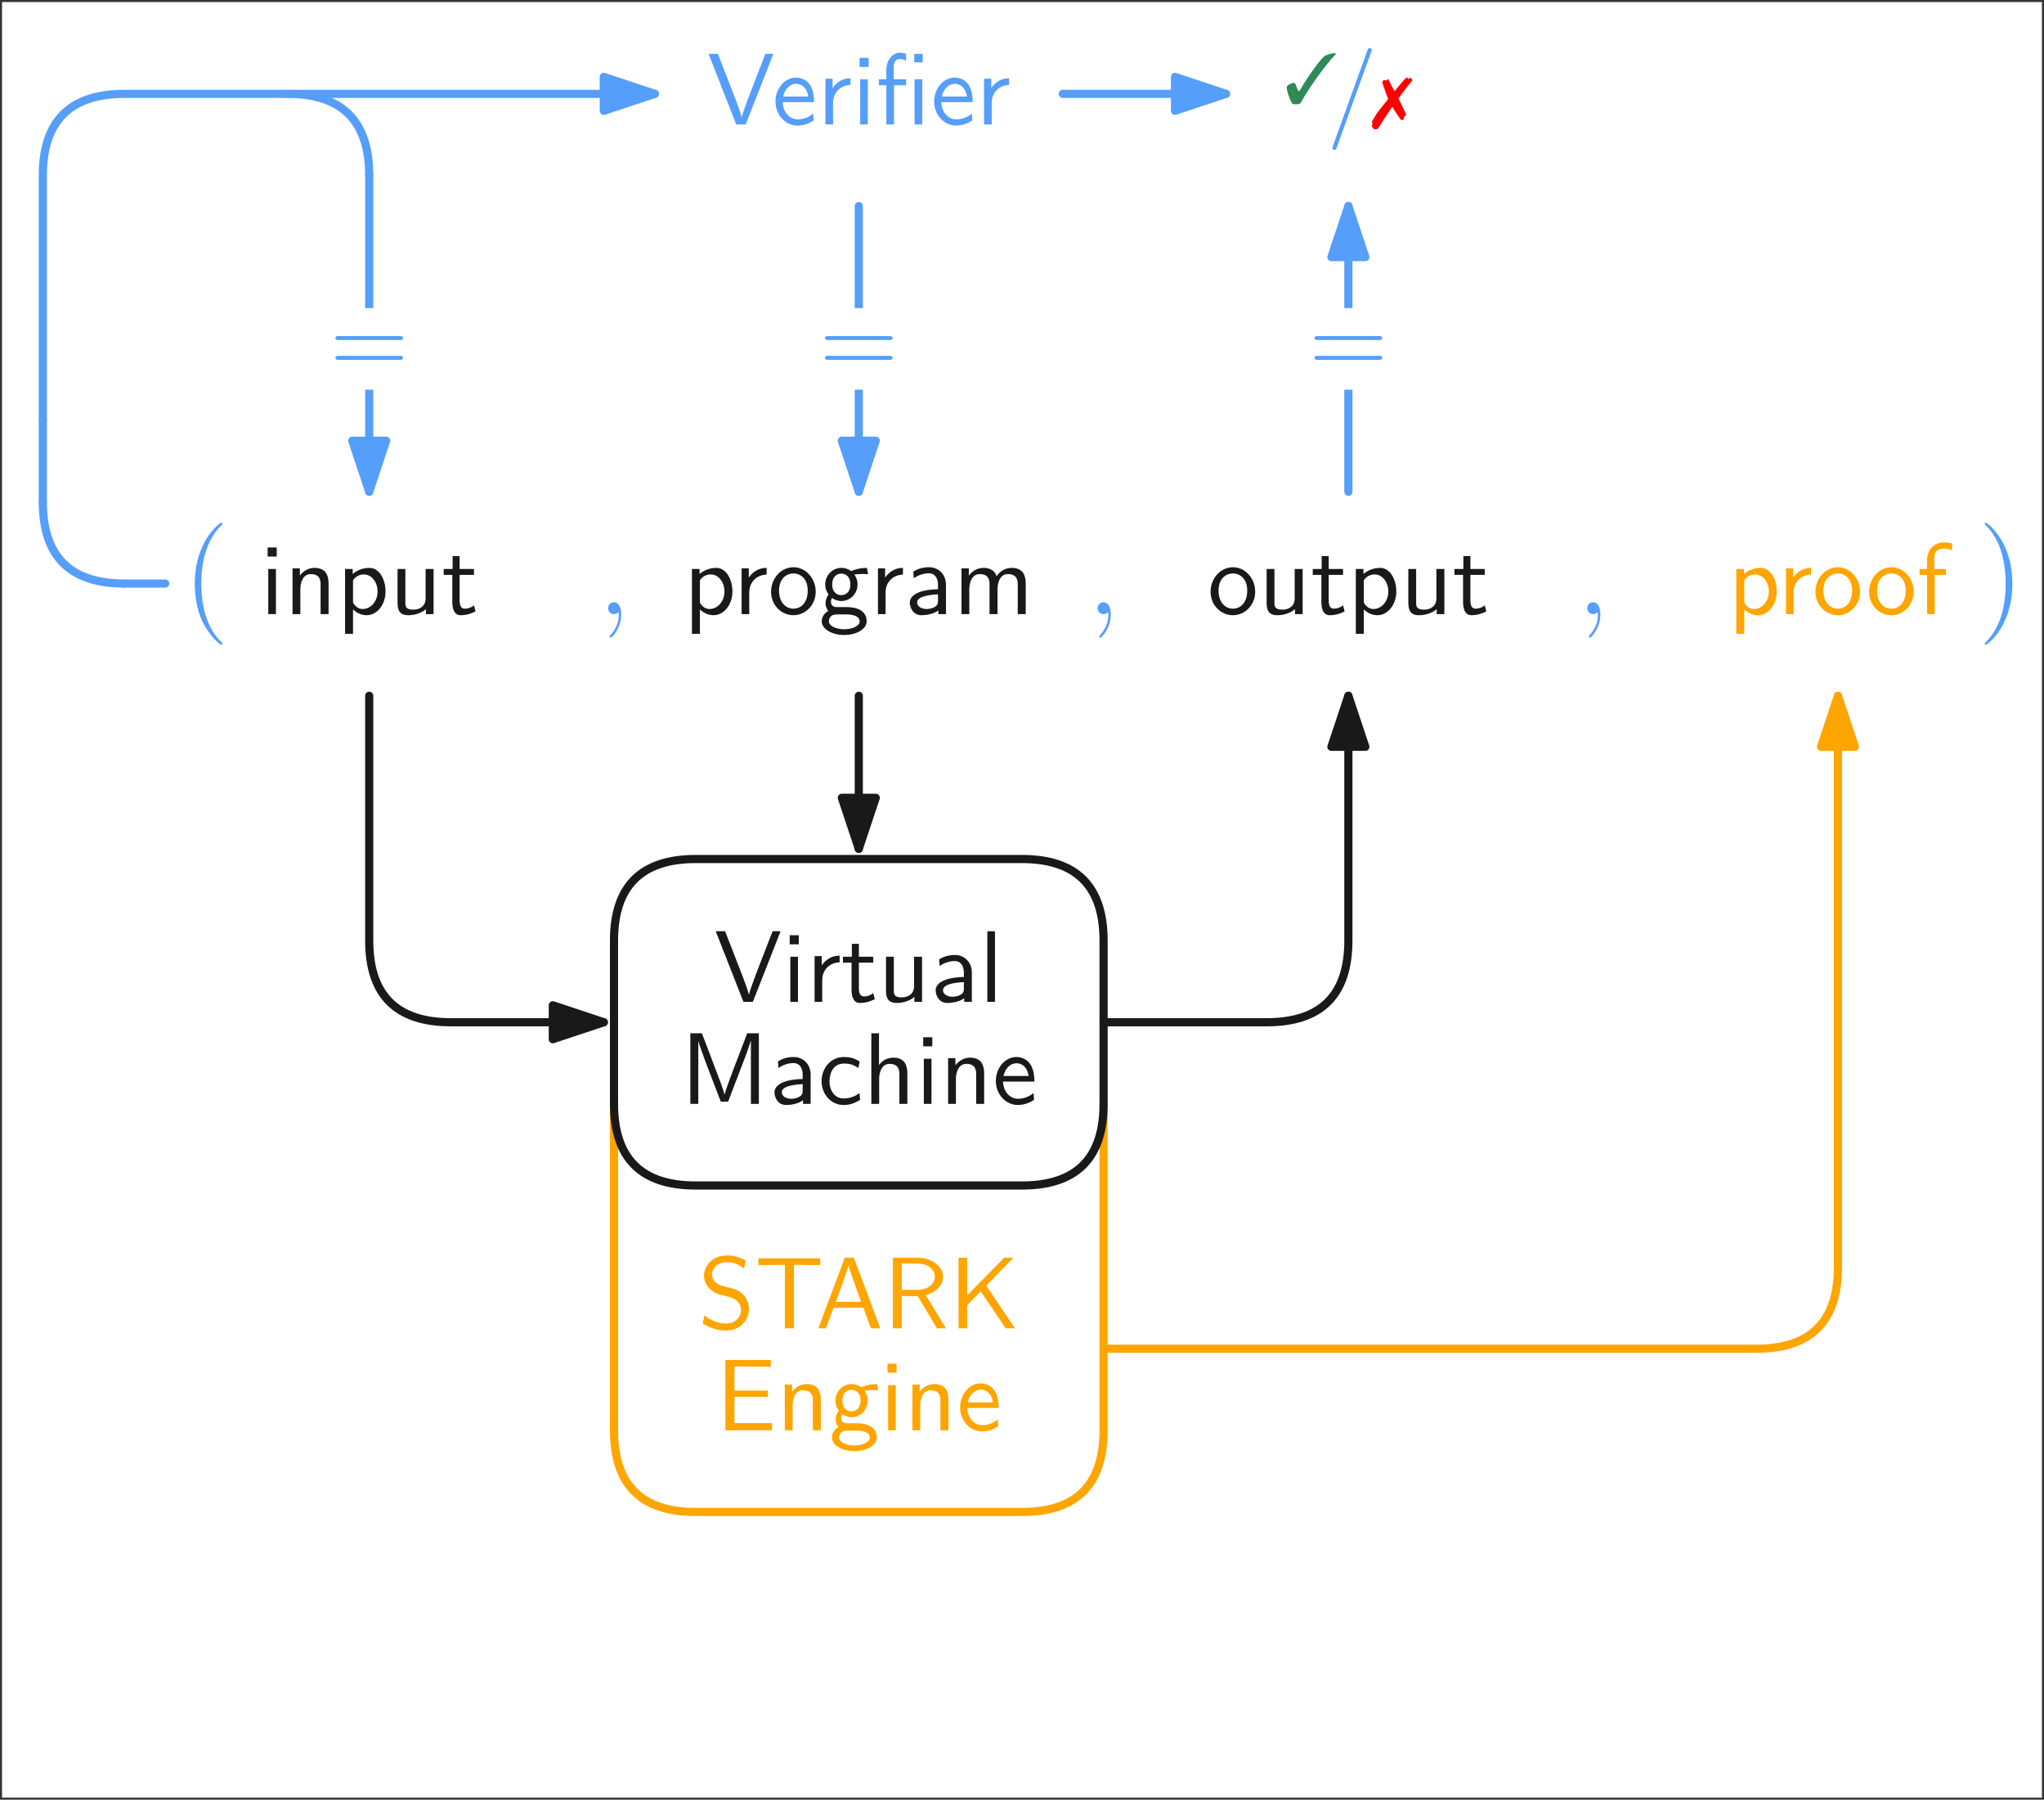 <?xml version="1.0" encoding="UTF-8"?>
<svg xmlns="http://www.w3.org/2000/svg" xmlns:xlink="http://www.w3.org/1999/xlink" width="200.4pt" height="176.4pt" viewBox="0 0 200.4 176.4" version="1.1">
<rect x="0" y="0" width="200.4" height="176.4" fill="#333333" stroke="none"/>
<defs>
<g>
<symbol overflow="visible" id="glyph0-0">
<path style="stroke:none;" d=""/>
</symbol>
<symbol overflow="visible" id="glyph0-1">
<path style="stroke:none;" d="M 1.562 0 L 1.562 -4.422 L 0.812 -4.422 L 0.812 0 Z M 1.641 -5.641 L 1.641 -6.531 L 0.75 -6.531 L 0.75 -5.641 Z M 1.641 -5.641 "/>
</symbol>
<symbol overflow="visible" id="glyph0-2">
<path style="stroke:none;" d="M 4.344 0 L 4.344 -2.969 C 4.344 -3.625 4.188 -4.531 2.969 -4.531 C 2.078 -4.531 1.578 -3.859 1.531 -3.781 L 1.531 -4.484 L 0.812 -4.484 L 0.812 0 L 1.578 0 L 1.578 -2.438 C 1.578 -3.094 1.828 -3.922 2.594 -3.922 C 3.547 -3.922 3.562 -3.219 3.562 -2.906 L 3.562 0 Z M 4.344 0 "/>
</symbol>
<symbol overflow="visible" id="glyph0-3">
<path style="stroke:none;" d="M 4.781 -2.219 C 4.781 -3.422 4.156 -4.531 3.203 -4.531 C 2.609 -4.531 2.031 -4.328 1.562 -3.938 L 1.562 -4.422 L 0.812 -4.422 L 0.812 1.938 L 1.594 1.938 L 1.594 -0.453 C 1.906 -0.172 2.344 0.109 2.938 0.109 C 3.906 0.109 4.781 -0.875 4.781 -2.219 Z M 4 -2.219 C 4 -1.203 3.297 -0.5 2.547 -0.5 C 2.156 -0.5 1.891 -0.703 1.688 -0.969 C 1.594 -1.109 1.594 -1.141 1.594 -1.312 L 1.594 -3.312 C 1.828 -3.672 2.219 -3.891 2.656 -3.891 C 3.406 -3.891 4 -3.141 4 -2.219 Z M 4 -2.219 "/>
</symbol>
<symbol overflow="visible" id="glyph0-4">
<path style="stroke:none;" d="M 4.344 0 L 4.344 -4.422 L 3.562 -4.422 L 3.562 -1.531 C 3.562 -0.781 3 -0.438 2.359 -0.438 C 1.656 -0.438 1.578 -0.703 1.578 -1.125 L 1.578 -4.422 L 0.812 -4.422 L 0.812 -1.094 C 0.812 -0.375 1.031 0.109 1.859 0.109 C 2.391 0.109 3.094 -0.047 3.594 -0.484 L 3.594 0 Z M 4.344 0 "/>
</symbol>
<symbol overflow="visible" id="glyph0-5">
<path style="stroke:none;" d="M 3.312 -0.266 L 3.156 -0.859 C 2.891 -0.641 2.578 -0.531 2.25 -0.531 C 1.891 -0.531 1.75 -0.828 1.75 -1.359 L 1.75 -3.844 L 3.156 -3.844 L 3.156 -4.422 L 1.75 -4.422 L 1.75 -5.688 L 1.062 -5.688 L 1.062 -4.422 L 0.188 -4.422 L 0.188 -3.844 L 1.031 -3.844 L 1.031 -1.188 C 1.031 -0.594 1.172 0.109 1.859 0.109 C 2.547 0.109 3.062 -0.141 3.312 -0.266 Z M 3.312 -0.266 "/>
</symbol>
<symbol overflow="visible" id="glyph0-6">
<path style="stroke:none;" d="M 3.266 -3.875 L 3.266 -4.531 C 2.375 -4.531 1.828 -4.031 1.516 -3.578 L 1.516 -4.484 L 0.812 -4.484 L 0.812 0 L 1.562 0 L 1.562 -2.141 C 1.562 -3.125 2.281 -3.844 3.266 -3.875 Z M 3.266 -3.875 "/>
</symbol>
<symbol overflow="visible" id="glyph0-7">
<path style="stroke:none;" d="M 4.672 -2.188 C 4.672 -3.531 3.672 -4.594 2.5 -4.594 C 1.266 -4.594 0.297 -3.5 0.297 -2.188 C 0.297 -0.875 1.312 0.109 2.484 0.109 C 3.672 0.109 4.672 -0.891 4.672 -2.188 Z M 3.891 -2.297 C 3.891 -1.109 3.219 -0.531 2.484 -0.531 C 1.797 -0.531 1.078 -1.094 1.078 -2.297 C 1.078 -3.5 1.828 -3.984 2.484 -3.984 C 3.188 -3.984 3.891 -3.469 3.891 -2.297 Z M 3.891 -2.297 "/>
</symbol>
<symbol overflow="visible" id="glyph0-8">
<path style="stroke:none;" d="M 4.828 -3.906 L 4.719 -4.531 C 4.031 -4.531 3.453 -4.344 3.156 -4.219 C 2.938 -4.391 2.609 -4.531 2.203 -4.531 C 1.344 -4.531 0.625 -3.812 0.625 -2.906 C 0.625 -2.547 0.75 -2.188 0.953 -1.922 C 0.656 -1.516 0.656 -1.125 0.656 -1.078 C 0.656 -0.812 0.75 -0.531 0.922 -0.312 C 0.406 -0.016 0.281 0.453 0.281 0.703 C 0.281 1.453 1.266 2.047 2.484 2.047 C 3.703 2.047 4.688 1.469 4.688 0.703 C 4.688 -0.688 3.031 -0.688 2.641 -0.688 L 1.766 -0.688 C 1.641 -0.688 1.188 -0.688 1.188 -1.219 C 1.188 -1.328 1.219 -1.484 1.297 -1.578 C 1.5 -1.422 1.828 -1.281 2.203 -1.281 C 3.094 -1.281 3.797 -2.031 3.797 -2.906 C 3.797 -3.391 3.578 -3.766 3.469 -3.906 L 3.516 -3.891 C 3.734 -3.891 4 -3.938 4.25 -3.938 C 4.422 -3.938 4.828 -3.906 4.828 -3.906 Z M 3.094 -2.906 C 3.094 -2.141 2.625 -1.859 2.203 -1.859 C 1.828 -1.859 1.312 -2.078 1.312 -2.906 C 1.312 -3.734 1.828 -3.969 2.203 -3.969 C 2.625 -3.969 3.094 -3.688 3.094 -2.906 Z M 4 0.719 C 4 1.156 3.312 1.484 2.5 1.484 C 1.688 1.484 0.984 1.172 0.984 0.703 C 0.984 0.672 0.984 0.031 1.75 0.031 L 2.656 0.031 C 2.875 0.031 4 0.031 4 0.719 Z M 4 0.719 "/>
</symbol>
<symbol overflow="visible" id="glyph0-9">
<path style="stroke:none;" d="M 4.078 0 L 4.078 -2.875 C 4.078 -3.891 3.344 -4.594 2.438 -4.594 C 1.781 -4.594 1.328 -4.438 0.875 -4.172 L 0.922 -3.516 C 1.453 -3.875 1.938 -4 2.438 -4 C 2.906 -4 3.297 -3.609 3.297 -2.875 L 3.297 -2.438 C 1.797 -2.422 0.531 -2 0.531 -1.125 C 0.531 -0.703 0.812 0.109 1.672 0.109 C 1.812 0.109 2.75 0.094 3.328 -0.359 L 3.328 0 Z M 3.297 -1.312 C 3.297 -1.125 3.297 -0.875 2.953 -0.688 C 2.672 -0.516 2.297 -0.5 2.188 -0.5 C 1.703 -0.5 1.25 -0.734 1.25 -1.141 C 1.25 -1.844 2.875 -1.906 3.297 -1.938 Z M 3.297 -1.312 "/>
</symbol>
<symbol overflow="visible" id="glyph0-10">
<path style="stroke:none;" d="M 7.109 0 L 7.109 -2.969 C 7.109 -3.641 6.953 -4.531 5.734 -4.531 C 5.141 -4.531 4.625 -4.25 4.25 -3.719 C 4 -4.469 3.297 -4.531 2.984 -4.531 C 2.266 -4.531 1.797 -4.125 1.531 -3.766 L 1.531 -4.484 L 0.812 -4.484 L 0.812 0 L 1.578 0 L 1.578 -2.438 C 1.578 -3.125 1.859 -3.922 2.594 -3.922 C 3.516 -3.922 3.562 -3.281 3.562 -2.906 L 3.562 0 L 4.344 0 L 4.344 -2.438 C 4.344 -3.125 4.609 -3.922 5.359 -3.922 C 6.281 -3.922 6.328 -3.281 6.328 -2.906 L 6.328 0 Z M 7.109 0 "/>
</symbol>
<symbol overflow="visible" id="glyph0-11">
<path style="stroke:none;" d="M 6.5 -6.922 L 5.719 -6.922 L 4.391 -3.516 C 4.234 -3.094 3.484 -1.172 3.406 -0.719 L 3.391 -0.719 C 3.312 -1.109 2.875 -2.219 2.797 -2.453 L 1.062 -6.922 L 0.141 -6.922 L 2.859 0 L 3.781 0 Z M 6.5 -6.922 "/>
</symbol>
<symbol overflow="visible" id="glyph0-12">
<path style="stroke:none;" d="M 1.562 0 L 1.562 -6.922 L 0.812 -6.922 L 0.812 0 Z M 1.562 0 "/>
</symbol>
<symbol overflow="visible" id="glyph0-13">
<path style="stroke:none;" d="M 7.719 0 L 7.719 -6.922 L 6.578 -6.922 L 5.281 -3.531 C 4.938 -2.625 4.469 -1.391 4.359 -0.922 L 4.344 -0.922 C 4.297 -1.141 4.172 -1.5 4.031 -1.922 L 2.469 -6.047 L 2.125 -6.922 L 1 -6.922 L 1 0 L 1.781 0 L 1.781 -6.188 C 1.844 -5.859 2.25 -4.781 2.5 -4.094 L 3.984 -0.219 L 4.703 -0.219 L 6.031 -3.688 L 6.516 -4.953 C 6.609 -5.25 6.875 -5.969 6.922 -6.188 L 6.938 -6.188 L 6.938 0 Z M 7.719 0 "/>
</symbol>
<symbol overflow="visible" id="glyph0-14">
<path style="stroke:none;" d="M 4.141 -0.406 L 4.078 -1.062 C 3.562 -0.672 3.031 -0.531 2.516 -0.531 C 1.688 -0.531 1.141 -1.25 1.141 -2.219 C 1.141 -3 1.5 -3.953 2.562 -3.953 C 3.078 -3.953 3.422 -3.875 3.969 -3.516 L 4.094 -4.172 C 3.5 -4.5 3.156 -4.594 2.547 -4.594 C 1.172 -4.594 0.359 -3.391 0.359 -2.219 C 0.359 -0.984 1.266 0.109 2.516 0.109 C 3.047 0.109 3.594 -0.031 4.141 -0.406 Z M 4.141 -0.406 "/>
</symbol>
<symbol overflow="visible" id="glyph0-15">
<path style="stroke:none;" d="M 4.344 0 L 4.344 -2.969 C 4.344 -3.625 4.188 -4.531 2.969 -4.531 C 2.359 -4.531 1.875 -4.234 1.562 -3.812 L 1.562 -6.922 L 0.812 -6.922 L 0.812 0 L 1.578 0 L 1.578 -2.438 C 1.578 -3.094 1.828 -3.922 2.594 -3.922 C 3.547 -3.922 3.562 -3.219 3.562 -2.906 L 3.562 0 Z M 4.344 0 "/>
</symbol>
<symbol overflow="visible" id="glyph0-16">
<path style="stroke:none;" d="M 4.125 -2.188 C 4.125 -2.516 4.109 -3.266 3.734 -3.875 C 3.312 -4.484 2.719 -4.594 2.359 -4.594 C 1.25 -4.594 0.344 -3.531 0.344 -2.25 C 0.344 -0.938 1.312 0.109 2.5 0.109 C 3.125 0.109 3.703 -0.125 4.094 -0.406 L 4.031 -1.062 C 3.406 -0.531 2.734 -0.5 2.516 -0.5 C 1.719 -0.5 1.078 -1.203 1.047 -2.188 Z M 3.562 -2.734 L 1.094 -2.734 C 1.25 -3.484 1.781 -3.984 2.359 -3.984 C 2.875 -3.984 3.422 -3.656 3.562 -2.734 Z M 3.562 -2.734 "/>
</symbol>
<symbol overflow="visible" id="glyph0-17">
<path style="stroke:none;" d="M 4.969 -1.891 C 4.969 -2.531 4.672 -3.016 4.453 -3.25 C 3.984 -3.75 3.656 -3.844 2.734 -4.062 C 2.156 -4.203 2 -4.25 1.688 -4.5 C 1.625 -4.562 1.344 -4.859 1.344 -5.297 C 1.344 -5.875 1.891 -6.484 2.797 -6.484 C 3.641 -6.484 4.109 -6.156 4.484 -5.844 L 4.641 -6.641 C 4.094 -6.969 3.531 -7.141 2.812 -7.141 C 1.422 -7.141 0.562 -6.156 0.562 -5.172 C 0.562 -4.75 0.703 -4.328 1.094 -3.906 C 1.516 -3.453 1.953 -3.344 2.547 -3.203 C 3.391 -2.984 3.484 -2.953 3.766 -2.719 C 3.969 -2.547 4.188 -2.219 4.188 -1.781 C 4.188 -1.125 3.641 -0.469 2.734 -0.469 C 2.328 -0.469 1.422 -0.562 0.594 -1.281 L 0.438 -0.469 C 1.312 0.078 2.109 0.219 2.734 0.219 C 4.062 0.219 4.969 -0.781 4.969 -1.891 Z M 4.969 -1.891 "/>
</symbol>
<symbol overflow="visible" id="glyph0-18">
<path style="stroke:none;" d="M 6.422 -6.203 L 6.422 -6.859 L 0.359 -6.859 L 0.359 -6.203 L 1.688 -6.203 C 1.812 -6.203 1.938 -6.219 2.047 -6.219 L 2.953 -6.219 L 2.953 0 L 3.844 0 L 3.844 -6.219 L 4.719 -6.219 C 4.844 -6.219 4.969 -6.203 5.078 -6.203 Z M 6.422 -6.203 "/>
</symbol>
<symbol overflow="visible" id="glyph0-19">
<path style="stroke:none;" d="M 6.359 0 L 3.766 -6.922 L 2.875 -6.922 L 0.281 0 L 1.016 0 L 1.781 -2.031 L 4.688 -2.031 L 5.438 0 Z M 4.469 -2.594 L 2 -2.594 C 2.5 -4.016 2.141 -2.969 2.641 -4.391 C 2.844 -4.984 3.156 -5.828 3.234 -6.203 C 3.266 -6.062 3.328 -5.812 3.562 -5.156 Z M 4.469 -2.594 "/>
</symbol>
<symbol overflow="visible" id="glyph0-20">
<path style="stroke:none;" d="M 6.156 0 L 4.172 -3.25 C 5.203 -3.547 5.875 -4.25 5.875 -5.062 C 5.875 -6.047 4.781 -6.922 3.359 -6.922 L 0.953 -6.922 L 0.953 0 L 1.812 0 L 1.812 -3.156 L 3.391 -3.156 L 5.266 0 Z M 5.062 -5.062 C 5.062 -4.359 4.422 -3.766 3.25 -3.766 L 1.812 -3.766 L 1.812 -6.359 L 3.25 -6.359 C 4.406 -6.359 5.062 -5.766 5.062 -5.062 Z M 5.062 -5.062 "/>
</symbol>
<symbol overflow="visible" id="glyph0-21">
<path style="stroke:none;" d="M 6.484 0 L 3.672 -4.188 L 6.344 -6.922 L 5.422 -6.922 L 1.797 -3.219 L 1.797 -6.922 L 0.953 -6.922 L 0.953 0 L 1.797 0 L 1.797 -2.266 L 3.125 -3.625 L 5.578 0 Z M 6.484 0 "/>
</symbol>
<symbol overflow="visible" id="glyph0-22">
<path style="stroke:none;" d="M 5.516 0 L 5.516 -0.703 L 4.266 -0.703 C 4.141 -0.703 4.031 -0.703 3.906 -0.703 L 1.828 -0.703 L 1.828 -3.281 L 5.109 -3.281 L 5.109 -3.891 L 1.828 -3.891 L 1.828 -6.25 L 3.203 -6.25 C 3.312 -6.25 3.438 -6.234 3.562 -6.234 L 5.391 -6.234 L 5.391 -6.891 L 0.938 -6.891 L 0.938 0 Z M 5.516 0 "/>
</symbol>
<symbol overflow="visible" id="glyph0-23">
<path style="stroke:none;" d="M 3.453 -6.25 L 3.453 -6.922 C 3.344 -6.953 3.031 -7.031 2.656 -7.031 C 1.719 -7.031 1 -6.312 1 -5.328 L 1 -4.422 L 0.266 -4.422 L 0.266 -3.844 L 1 -3.844 L 1 0 L 1.75 0 L 1.75 -3.844 L 2.844 -3.844 L 2.844 -4.422 L 1.719 -4.422 L 1.719 -5.609 C 1.719 -6.344 2.391 -6.422 2.656 -6.422 C 2.844 -6.422 3.125 -6.406 3.453 -6.25 Z M 3.453 -6.25 "/>
</symbol>
<symbol overflow="visible" id="glyph0-24">
<path style="stroke:none;" d="M 4.562 -6.094 L 4.562 -6.922 L 3.734 -6.922 L 3.734 -6.094 Z M 4.516 0 L 4.516 -4.422 L 3.766 -4.422 L 3.766 0 Z M 2.938 -3.844 L 2.938 -4.422 L 1.719 -4.422 L 1.719 -5.625 C 1.719 -6.266 2.078 -6.422 2.328 -6.422 C 2.547 -6.422 2.766 -6.344 2.938 -6.234 L 2.938 -6.922 C 2.875 -6.938 2.625 -7.031 2.328 -7.031 C 1.594 -7.031 1 -6.328 1 -5.328 L 1 -4.422 L 0.266 -4.422 L 0.266 -3.844 L 1 -3.844 L 1 0 L 1.75 0 L 1.75 -3.844 Z M 2.938 -3.844 "/>
</symbol>
<symbol overflow="visible" id="glyph0-25">
<path style="stroke:none;" d="M 4.422 -7.281 C 4.422 -7.391 4.328 -7.484 4.219 -7.484 C 4.078 -7.484 4.031 -7.375 4 -7.281 L 0.609 2.109 C 0.562 2.25 0.562 2.297 0.562 2.297 C 0.562 2.406 0.641 2.5 0.75 2.5 C 0.891 2.5 0.938 2.391 0.969 2.297 L 4.359 -7.094 C 4.422 -7.234 4.422 -7.281 4.422 -7.281 Z M 4.422 -7.281 "/>
</symbol>
<symbol overflow="visible" id="glyph1-0">
<path style="stroke:none;" d=""/>
</symbol>
<symbol overflow="visible" id="glyph1-1">
<path style="stroke:none;" d="M 3.891 2.906 C 3.891 2.875 3.891 2.844 3.688 2.641 C 2.484 1.438 1.812 -0.531 1.812 -2.969 C 1.812 -5.297 2.375 -7.297 3.766 -8.703 C 3.891 -8.812 3.891 -8.828 3.891 -8.875 C 3.891 -8.938 3.828 -8.969 3.781 -8.969 C 3.625 -8.969 2.641 -8.109 2.062 -6.938 C 1.453 -5.719 1.172 -4.453 1.172 -2.969 C 1.172 -1.906 1.344 -0.484 1.953 0.781 C 2.672 2.219 3.641 3 3.781 3 C 3.828 3 3.891 2.969 3.891 2.906 Z M 3.891 2.906 "/>
</symbol>
<symbol overflow="visible" id="glyph1-2">
<path style="stroke:none;" d="M 3.375 -2.969 C 3.375 -3.891 3.25 -5.359 2.578 -6.75 C 1.875 -8.188 0.891 -8.969 0.766 -8.969 C 0.719 -8.969 0.656 -8.938 0.656 -8.875 C 0.656 -8.828 0.656 -8.812 0.859 -8.609 C 2.062 -7.406 2.719 -5.422 2.719 -2.984 C 2.719 -0.672 2.156 1.328 0.781 2.734 C 0.656 2.844 0.656 2.875 0.656 2.906 C 0.656 2.969 0.719 3 0.766 3 C 0.922 3 1.906 2.141 2.484 0.969 C 3.094 -0.25 3.375 -1.547 3.375 -2.969 Z M 3.375 -2.969 "/>
</symbol>
<symbol overflow="visible" id="glyph2-0">
<path style="stroke:none;" d=""/>
</symbol>
<symbol overflow="visible" id="glyph2-1">
<path style="stroke:none;" d="M 2.328 0.047 C 2.328 -0.641 2.109 -1.156 1.609 -1.156 C 1.234 -1.156 1.047 -0.844 1.047 -0.578 C 1.047 -0.328 1.219 0 1.625 0 C 1.781 0 1.906 -0.047 2.016 -0.156 C 2.047 -0.172 2.062 -0.172 2.062 -0.172 C 2.062 -0.172 2.094 -0.016 2.094 0.047 C 2.094 0.438 2.016 1.219 1.328 2 C 1.188 2.141 1.188 2.188 1.188 2.188 C 1.188 2.25 1.25 2.312 1.312 2.312 C 1.406 2.312 2.328 1.422 2.328 0.047 Z M 2.328 0.047 "/>
</symbol>
<symbol overflow="visible" id="glyph3-0">
<path style="stroke:none;" d=""/>
</symbol>
<symbol overflow="visible" id="glyph3-1">
<path style="stroke:none;" d="M 5.031 -4.906 C 4.641 -4.922 4.172 -4.781 3.875 -4.578 C 3.344 -4.047 2.328 -2.641 1.609 -1.406 C 1.516 -1.25 1.484 -1.203 1.438 -1.203 C 1.391 -1.203 1.344 -1.25 1.297 -1.375 L 1.094 -1.875 C 1.047 -1.969 1.016 -2 0.938 -2 C 0.781 -2 0.562 -1.906 0.359 -1.766 C 0.266 -1.688 0.234 -1.625 0.234 -1.547 C 0.234 -1.25 0.469 -0.531 0.734 -0.031 C 0.797 0.078 0.844 0.094 1.125 0.094 C 1.469 0.094 1.547 0.062 1.625 -0.062 C 2.391 -1.469 3.984 -3.703 5.031 -4.797 Z M 5.031 -4.906 "/>
</symbol>
<symbol overflow="visible" id="glyph3-2">
<path style="stroke:none;" d="M 2.609 -2.562 C 2.938 -3.016 3.594 -3.875 3.719 -4.016 C 3.781 -4.094 3.844 -4.156 3.906 -4.234 C 3.938 -4.266 3.953 -4.297 3.969 -4.312 C 3.984 -4.312 3.984 -4.328 3.984 -4.328 C 3.984 -4.344 3.938 -4.406 3.938 -4.422 L 3.875 -4.5 C 3.875 -4.5 3.859 -4.516 3.844 -4.547 C 3.812 -4.578 3.812 -4.594 3.797 -4.594 C 3.781 -4.594 3.766 -4.578 3.766 -4.578 C 3.734 -4.547 3.719 -4.531 3.688 -4.5 C 3.688 -4.5 3.672 -4.484 3.641 -4.453 C 3.547 -4.531 3.438 -4.594 3.406 -4.594 C 3.375 -4.594 3.359 -4.578 3.109 -4.312 C 2.594 -3.719 2.344 -3.406 2.219 -3.25 C 2.188 -3.344 2.188 -3.344 2.125 -3.438 C 2 -3.688 1.891 -3.875 1.812 -4.031 C 1.625 -4.438 1.625 -4.438 1.562 -4.438 C 1.547 -4.438 1.516 -4.422 1.516 -4.406 C 1.5 -4.391 1.484 -4.375 1.469 -4.359 L 1.422 -4.312 C 1.391 -4.312 1.375 -4.312 1.359 -4.312 C 1.359 -4.312 1.344 -4.312 1.312 -4.312 C 1.266 -4.344 1.234 -4.359 1.203 -4.359 C 1.141 -4.359 1.016 -4.203 1.016 -4.125 C 1.016 -4.109 1.031 -4.062 1.062 -3.984 L 1.281 -3.344 C 1.359 -3.109 1.438 -2.906 1.531 -2.688 C 1.531 -2.656 1.562 -2.578 1.594 -2.484 C 0.734 -1.438 0.484 -1.094 0.359 -0.875 C 0.219 -0.641 0.125 -0.484 0.109 -0.453 C 0.031 -0.359 0 -0.281 0 -0.25 C 0 -0.234 0.016 -0.188 0.047 -0.125 C 0.047 -0.094 0.062 -0.078 0.062 -0.062 C 0.062 -0.062 0.047 0 0.016 0.062 C 0.016 0.078 0 0.094 0 0.109 C 0 0.172 0 0.172 0.156 0.406 C 0.188 0.469 0.203 0.484 0.266 0.484 C 0.391 0.484 0.562 0.453 0.625 0.391 C 0.953 -0.172 1.516 -1.031 2 -1.734 C 2.234 -1.344 2.234 -1.344 2.703 -0.656 C 2.844 -0.469 2.875 -0.422 2.922 -0.422 C 3.016 -0.422 3.156 -0.531 3.156 -0.594 C 3.156 -0.609 3.141 -0.641 3.125 -0.656 C 3.125 -0.672 3.125 -0.688 3.125 -0.688 C 3.125 -0.703 3.141 -0.719 3.188 -0.766 L 3.266 -0.812 L 3.266 -0.859 C 3.312 -0.891 3.344 -0.906 3.359 -0.969 L 3.344 -1.031 C 3.312 -1.094 3.312 -1.094 3.219 -1.281 C 3.094 -1.547 2.969 -1.828 2.781 -2.203 Z M 2.609 -2.562 "/>
</symbol>
<symbol overflow="visible" id="glyph4-0">
<path style="stroke:none;" d=""/>
</symbol>
<symbol overflow="visible" id="glyph4-1">
<path style="stroke:none;" d="M 7.188 -3.453 C 7.188 -3.656 7 -3.656 6.859 -3.656 L 0.891 -3.656 C 0.75 -3.656 0.562 -3.656 0.562 -3.453 C 0.562 -3.266 0.75 -3.266 0.891 -3.266 L 6.844 -3.266 C 7 -3.266 7.188 -3.266 7.188 -3.453 Z M 7.188 -1.531 C 7.188 -1.719 7 -1.719 6.844 -1.719 L 0.891 -1.719 C 0.75 -1.719 0.562 -1.719 0.562 -1.531 C 0.562 -1.328 0.75 -1.328 0.891 -1.328 L 6.859 -1.328 C 7 -1.328 7.188 -1.328 7.188 -1.531 Z M 7.188 -1.531 "/>
</symbol>
</g>
<clipPath id="clip1">
  <path d="M 0 0 L 200.398 0 L 200.398 176.398 L 0 176.398 Z M 0 0 "/>
</clipPath>
<clipPath id="clip2">
  <path d="M 183 53 L 191.98 53 L 191.98 61 L 183 61 Z M 183 53 "/>
</clipPath>
</defs>
<g id="surface16">
<g clip-path="url(#clip1)" clip-rule="nonzero">
<path style=" stroke:none;fill-rule:evenodd;fill:rgb(100%,100%,100%);fill-opacity:1;" d="M 0.199 0.199 L 0.199 176.199 L 200.199 176.199 L 200.199 0.199 Z M 0.199 0.199 "/>
</g>
<path style="fill:none;stroke-width:0.8;stroke-linecap:round;stroke-linejoin:round;stroke:rgb(100%,64.699%,0%);stroke-opacity:1;stroke-miterlimit:10;" d="M 103.999 88.001 L 103.999 56.001 C 103.999 50.665 106.667 48.001 111.999 48.001 L 143.999 48.001 C 149.331 48.001 151.999 50.665 151.999 56.001 L 151.999 88.001 " transform="matrix(1,0,0,-1,-43.8,196.2)"/>
<path style="fill:none;stroke-width:2;stroke-linecap:round;stroke-linejoin:round;stroke:rgb(100%,100%,100%);stroke-opacity:1;stroke-miterlimit:10;" d="M 87.999 96.001 L 95.499 96.001 " transform="matrix(1,0,0,-1,-43.8,196.2)"/>
<g style="fill:rgb(9.799%,9.799%,9.799%);fill-opacity:1;">
  <use xlink:href="#glyph0-1" x="25.49" y="60.193"/>
  <use xlink:href="#glyph0-2" x="27.87" y="60.193"/>
  <use xlink:href="#glyph0-3" x="33.018" y="60.193"/>
  <use xlink:href="#glyph0-4" x="38.165" y="60.193"/>
  <use xlink:href="#glyph0-5" x="43.313" y="60.193"/>
</g>
<g style="fill:rgb(9.799%,9.799%,9.799%);fill-opacity:1;">
  <use xlink:href="#glyph0-3" x="67.028" y="60.193"/>
</g>
<g style="fill:rgb(9.799%,9.799%,9.799%);fill-opacity:1;">
  <use xlink:href="#glyph0-6" x="71.897" y="60.193"/>
  <use xlink:href="#glyph0-7" x="75.301" y="60.193"/>
  <use xlink:href="#glyph0-8" x="80.282" y="60.193"/>
  <use xlink:href="#glyph0-6" x="85.264" y="60.193"/>
  <use xlink:href="#glyph0-9" x="88.668" y="60.193"/>
  <use xlink:href="#glyph0-10" x="93.456" y="60.193"/>
</g>
<g style="fill:rgb(9.799%,9.799%,9.799%);fill-opacity:1;">
  <use xlink:href="#glyph0-7" x="118.391" y="60.193"/>
  <use xlink:href="#glyph0-4" x="123.372" y="60.193"/>
  <use xlink:href="#glyph0-5" x="128.52" y="60.193"/>
  <use xlink:href="#glyph0-3" x="132.117" y="60.193"/>
  <use xlink:href="#glyph0-4" x="137.265" y="60.193"/>
  <use xlink:href="#glyph0-5" x="142.413" y="60.193"/>
</g>
<g style="fill:rgb(9.799%,9.799%,9.799%);fill-opacity:1;">
  <use xlink:href="#glyph0-11" x="70.031" y="98.2"/>
  <use xlink:href="#glyph0-1" x="76.673" y="98.2"/>
  <use xlink:href="#glyph0-6" x="79.053" y="98.2"/>
  <use xlink:href="#glyph0-5" x="82.457" y="98.2"/>
  <use xlink:href="#glyph0-4" x="86.055" y="98.2"/>
  <use xlink:href="#glyph0-9" x="91.203" y="98.2"/>
  <use xlink:href="#glyph0-12" x="95.991" y="98.2"/>
</g>
<path style="fill:none;stroke-width:0.8;stroke-linecap:round;stroke-linejoin:round;stroke:rgb(9.799%,9.799%,9.799%);stroke-opacity:1;stroke-miterlimit:10;" d="M 79.999 128.001 L 79.999 104.001 C 79.999 98.665 82.667 96.001 87.999 96.001 L 102.999 96.001 " transform="matrix(1,0,0,-1,-43.8,196.2)"/>
<path style="fill-rule:evenodd;fill:rgb(9.799%,9.799%,9.799%);fill-opacity:1;stroke-width:0.8;stroke-linecap:round;stroke-linejoin:round;stroke:rgb(9.799%,9.799%,9.799%);stroke-opacity:1;stroke-miterlimit:10;" d="M 102.999 96.001 L 97.999 97.665 L 97.999 94.337 Z M 102.999 96.001 " transform="matrix(1,0,0,-1,-43.8,196.2)"/>
<path style="fill:none;stroke-width:0.8;stroke-linecap:round;stroke-linejoin:round;stroke:rgb(9.799%,9.799%,9.799%);stroke-opacity:1;stroke-miterlimit:10;" d="M 151.999 96.001 L 167.999 96.001 C 173.331 96.001 175.999 98.665 175.999 104.001 L 175.999 128.001 " transform="matrix(1,0,0,-1,-43.8,196.2)"/>
<path style="fill-rule:evenodd;fill:rgb(9.799%,9.799%,9.799%);fill-opacity:1;stroke-width:0.8;stroke-linecap:round;stroke-linejoin:round;stroke:rgb(9.799%,9.799%,9.799%);stroke-opacity:1;stroke-miterlimit:10;" d="M 175.999 128.001 L 174.335 123.001 L 177.663 123.001 Z M 175.999 128.001 " transform="matrix(1,0,0,-1,-43.8,196.2)"/>
<path style="fill:none;stroke-width:0.8;stroke-linecap:round;stroke-linejoin:round;stroke:rgb(9.799%,9.799%,9.799%);stroke-opacity:1;stroke-miterlimit:10;" d="M 127.999 128.001 L 127.999 113.001 " transform="matrix(1,0,0,-1,-43.8,196.2)"/>
<path style="fill-rule:evenodd;fill:rgb(9.799%,9.799%,9.799%);fill-opacity:1;stroke-width:0.8;stroke-linecap:round;stroke-linejoin:round;stroke:rgb(9.799%,9.799%,9.799%);stroke-opacity:1;stroke-miterlimit:10;" d="M 127.999 113.001 L 129.663 118.001 L 126.335 118.001 Z M 127.999 113.001 " transform="matrix(1,0,0,-1,-43.8,196.2)"/>
<g style="fill:rgb(9.799%,9.799%,9.799%);fill-opacity:1;">
  <use xlink:href="#glyph0-13" x="66.683" y="108.2"/>
  <use xlink:href="#glyph0-9" x="75.4" y="108.2"/>
  <use xlink:href="#glyph0-14" x="80.188" y="108.2"/>
  <use xlink:href="#glyph0-15" x="84.617" y="108.2"/>
  <use xlink:href="#glyph0-1" x="89.764" y="108.2"/>
  <use xlink:href="#glyph0-2" x="92.144" y="108.2"/>
  <use xlink:href="#glyph0-16" x="97.292" y="108.2"/>
</g>
<g style="fill:rgb(100%,64.699%,0%);fill-opacity:1;">
  <use xlink:href="#glyph0-17" x="68.461" y="130.2"/>
  <use xlink:href="#glyph0-18" x="73.996" y="130.2"/>
</g>
<g style="fill:rgb(100%,64.699%,0%);fill-opacity:1;">
  <use xlink:href="#glyph0-19" x="79.95" y="130.2"/>
  <use xlink:href="#glyph0-20" x="86.592" y="130.2"/>
  <use xlink:href="#glyph0-21" x="93.026" y="130.2"/>
</g>
<g style="fill:rgb(100%,64.699%,0%);fill-opacity:1;">
  <use xlink:href="#glyph0-22" x="70.183" y="140.193"/>
  <use xlink:href="#glyph0-2" x="76.133" y="140.193"/>
  <use xlink:href="#glyph0-8" x="81.28" y="140.193"/>
  <use xlink:href="#glyph0-1" x="86.262" y="140.193"/>
  <use xlink:href="#glyph0-2" x="88.642" y="140.193"/>
  <use xlink:href="#glyph0-16" x="93.789" y="140.193"/>
</g>
<g style="fill:rgb(100%,64.699%,0%);fill-opacity:1;">
  <use xlink:href="#glyph0-3" x="169.421" y="60.193"/>
</g>
<g style="fill:rgb(100%,64.699%,0%);fill-opacity:1;">
  <use xlink:href="#glyph0-6" x="174.29" y="60.193"/>
  <use xlink:href="#glyph0-7" x="177.694" y="60.193"/>
</g>
<g clip-path="url(#clip2)" clip-rule="nonzero">
<g style="fill:rgb(100%,64.699%,0%);fill-opacity:1;">
  <use xlink:href="#glyph0-7" x="182.954" y="60.193"/>
  <use xlink:href="#glyph0-23" x="187.935" y="60.193"/>
</g>
</g>
<path style="fill:none;stroke-width:0.8;stroke-linecap:round;stroke-linejoin:round;stroke:rgb(100%,64.699%,0%);stroke-opacity:1;stroke-miterlimit:10;" d="M 151.999 64.001 L 215.999 64.001 C 221.331 64.001 223.999 66.665 223.999 72.001 L 223.999 128.001 " transform="matrix(1,0,0,-1,-43.8,196.2)"/>
<path style="fill-rule:evenodd;fill:rgb(100%,64.699%,0%);fill-opacity:1;stroke-width:0.8;stroke-linecap:round;stroke-linejoin:round;stroke:rgb(100%,64.699%,0%);stroke-opacity:1;stroke-miterlimit:10;" d="M 223.999 128.001 L 222.335 123.001 L 225.663 123.001 Z M 223.999 128.001 " transform="matrix(1,0,0,-1,-43.8,196.2)"/>
<g style="fill:rgb(33.299%,62%,98%);fill-opacity:1;">
  <use xlink:href="#glyph1-1" x="17.924" y="60.201"/>
</g>
<g style="fill:rgb(33.299%,62%,98%);fill-opacity:1;">
  <use xlink:href="#glyph2-1" x="58.574" y="60.195"/>
</g>
<g style="fill:rgb(33.299%,62%,98%);fill-opacity:1;">
  <use xlink:href="#glyph2-1" x="106.574" y="60.195"/>
</g>
<g style="fill:rgb(33.299%,62%,98%);fill-opacity:1;">
  <use xlink:href="#glyph2-1" x="154.574" y="60.195"/>
</g>
<g style="fill:rgb(33.299%,62%,98%);fill-opacity:1;">
  <use xlink:href="#glyph1-2" x="193.924" y="60.201"/>
</g>
<g style="fill:rgb(33.299%,62%,98%);fill-opacity:1;">
  <use xlink:href="#glyph0-11" x="69.325" y="12.2"/>
</g>
<g style="fill:rgb(33.299%,62%,98%);fill-opacity:1;">
  <use xlink:href="#glyph0-16" x="75.688" y="12.2"/>
  <use xlink:href="#glyph0-6" x="80.116" y="12.2"/>
  <use xlink:href="#glyph0-1" x="83.521" y="12.2"/>
  <use xlink:href="#glyph0-24" x="85.901" y="12.2"/>
  <use xlink:href="#glyph0-16" x="91.242" y="12.2"/>
  <use xlink:href="#glyph0-6" x="95.67" y="12.2"/>
</g>
<g style="fill:rgb(17.999%,54.5%,34.099%);fill-opacity:1;">
  <use xlink:href="#glyph3-1" x="125.916" y="10.124"/>
</g>
<g style="fill:rgb(33.299%,62%,98%);fill-opacity:1;">
  <use xlink:href="#glyph0-25" x="130.074" y="12.199"/>
</g>
<g style="fill:rgb(100%,0%,0%);fill-opacity:1;">
  <use xlink:href="#glyph3-2" x="134.502" y="12.199"/>
</g>
<path style="fill:none;stroke-width:0.8;stroke-linecap:round;stroke-linejoin:round;stroke:rgb(33.299%,62%,98%);stroke-opacity:1;stroke-miterlimit:10;" d="M 47.999 147.001 C 47.999 141.669 50.667 139.001 55.999 139.001 " transform="matrix(1,0,0,-1,-43.8,196.2)"/>
<path style="fill:none;stroke-width:0.8;stroke-linecap:round;stroke-linejoin:round;stroke:rgb(33.299%,62%,98%);stroke-opacity:1;stroke-miterlimit:10;" d="M 55.999 139.001 L 59.999 139.001 " transform="matrix(1,0,0,-1,-43.8,196.2)"/>
<path style="fill:none;stroke-width:0.8;stroke-linecap:round;stroke-linejoin:round;stroke:rgb(33.299%,62%,98%);stroke-opacity:1;stroke-miterlimit:10;" d="M 107.999 187.001 L 55.999 187.001 C 50.667 187.001 47.999 184.333 47.999 179.001 L 47.999 155.001 " transform="matrix(1,0,0,-1,-43.8,196.2)"/>
<path style="fill-rule:evenodd;fill:rgb(33.299%,62%,98%);fill-opacity:1;stroke-width:0.8;stroke-linecap:round;stroke-linejoin:round;stroke:rgb(33.299%,62%,98%);stroke-opacity:1;stroke-miterlimit:10;" d="M 107.999 187.001 L 102.999 188.665 L 102.999 185.337 Z M 107.999 187.001 " transform="matrix(1,0,0,-1,-43.8,196.2)"/>
<path style="fill:none;stroke-width:0.8;stroke-linecap:round;stroke-linejoin:round;stroke:rgb(33.299%,62%,98%);stroke-opacity:1;stroke-miterlimit:10;" d="M 71.999 187.001 C 77.335 187.001 79.999 184.333 79.999 179.001 " transform="matrix(1,0,0,-1,-43.8,196.2)"/>
<path style="fill:none;stroke-width:0.8;stroke-linecap:round;stroke-linejoin:round;stroke:rgb(33.299%,62%,98%);stroke-opacity:1;stroke-miterlimit:10;" d="M 47.999 155.001 L 47.999 147.001 " transform="matrix(1,0,0,-1,-43.8,196.2)"/>
<path style="fill:none;stroke-width:0.8;stroke-linecap:round;stroke-linejoin:round;stroke:rgb(33.299%,62%,98%);stroke-opacity:1;stroke-miterlimit:10;" d="M 79.999 179.001 L 79.999 148.001 " transform="matrix(1,0,0,-1,-43.8,196.2)"/>
<path style="fill-rule:evenodd;fill:rgb(33.299%,62%,98%);fill-opacity:1;stroke-width:0.8;stroke-linecap:round;stroke-linejoin:round;stroke:rgb(33.299%,62%,98%);stroke-opacity:1;stroke-miterlimit:10;" d="M 79.999 148.001 L 81.663 153.001 L 78.335 153.001 Z M 79.999 148.001 " transform="matrix(1,0,0,-1,-43.8,196.2)"/>
<path style="fill:none;stroke-width:0.8;stroke-linecap:round;stroke-linejoin:round;stroke:rgb(33.299%,62%,98%);stroke-opacity:1;stroke-miterlimit:10;" d="M 147.999 187.001 L 163.999 187.001 " transform="matrix(1,0,0,-1,-43.8,196.2)"/>
<path style="fill-rule:evenodd;fill:rgb(33.299%,62%,98%);fill-opacity:1;stroke-width:0.8;stroke-linecap:round;stroke-linejoin:round;stroke:rgb(33.299%,62%,98%);stroke-opacity:1;stroke-miterlimit:10;" d="M 163.999 187.001 L 158.999 188.665 L 158.999 185.337 Z M 163.999 187.001 " transform="matrix(1,0,0,-1,-43.8,196.2)"/>
<path style="fill:none;stroke-width:0.8;stroke-linecap:round;stroke-linejoin:round;stroke:rgb(33.299%,62%,98%);stroke-opacity:1;stroke-miterlimit:10;" d="M 127.999 176.001 L 127.999 148.001 " transform="matrix(1,0,0,-1,-43.8,196.2)"/>
<path style="fill-rule:evenodd;fill:rgb(33.299%,62%,98%);fill-opacity:1;stroke-width:0.8;stroke-linecap:round;stroke-linejoin:round;stroke:rgb(33.299%,62%,98%);stroke-opacity:1;stroke-miterlimit:10;" d="M 127.999 148.001 L 129.663 153.001 L 126.335 153.001 Z M 127.999 148.001 " transform="matrix(1,0,0,-1,-43.8,196.2)"/>
<path style="fill:none;stroke-width:0.8;stroke-linecap:round;stroke-linejoin:round;stroke:rgb(33.299%,62%,98%);stroke-opacity:1;stroke-miterlimit:10;" d="M 175.999 148.001 L 175.999 176.001 " transform="matrix(1,0,0,-1,-43.8,196.2)"/>
<path style="fill-rule:evenodd;fill:rgb(33.299%,62%,98%);fill-opacity:1;stroke-width:0.8;stroke-linecap:round;stroke-linejoin:round;stroke:rgb(33.299%,62%,98%);stroke-opacity:1;stroke-miterlimit:10;" d="M 175.999 176.001 L 174.335 171.001 L 177.663 171.001 Z M 175.999 176.001 " transform="matrix(1,0,0,-1,-43.8,196.2)"/>
<path style="fill:none;stroke-width:0.8;stroke-linecap:round;stroke-linejoin:round;stroke:rgb(9.799%,9.799%,9.799%);stroke-opacity:1;stroke-miterlimit:10;" d="M 103.999 104.001 C 103.999 109.333 106.667 112.001 111.999 112.001 L 143.999 112.001 C 149.331 112.001 151.999 109.333 151.999 104.001 L 151.999 88.001 C 151.999 82.665 149.331 80.001 143.999 80.001 L 111.999 80.001 C 106.667 80.001 103.999 82.665 103.999 88.001 L 103.999 104.001 " transform="matrix(1,0,0,-1,-43.8,196.2)"/>
<path style=" stroke:none;fill-rule:evenodd;fill:rgb(100%,100%,100%);fill-opacity:1;" d="M 32.199 30.199 L 32.199 38.199 L 40.199 38.199 L 40.199 30.199 Z M 32.199 30.199 "/>
<g style="fill:rgb(33.299%,62%,98%);fill-opacity:1;">
  <use xlink:href="#glyph4-1" x="32.325" y="36.598"/>
</g>
<path style=" stroke:none;fill-rule:evenodd;fill:rgb(100%,100%,100%);fill-opacity:1;" d="M 80.199 30.199 L 80.199 38.199 L 88.199 38.199 L 88.199 30.199 Z M 80.199 30.199 "/>
<g style="fill:rgb(33.299%,62%,98%);fill-opacity:1;">
  <use xlink:href="#glyph4-1" x="80.326" y="36.598"/>
</g>
<path style=" stroke:none;fill-rule:evenodd;fill:rgb(100%,100%,100%);fill-opacity:1;" d="M 128.199 30.199 L 128.199 38.199 L 136.199 38.199 L 136.199 30.199 Z M 128.199 30.199 "/>
<g style="fill:rgb(33.299%,62%,98%);fill-opacity:1;">
  <use xlink:href="#glyph4-1" x="128.325" y="36.598"/>
</g>
</g>
</svg>
